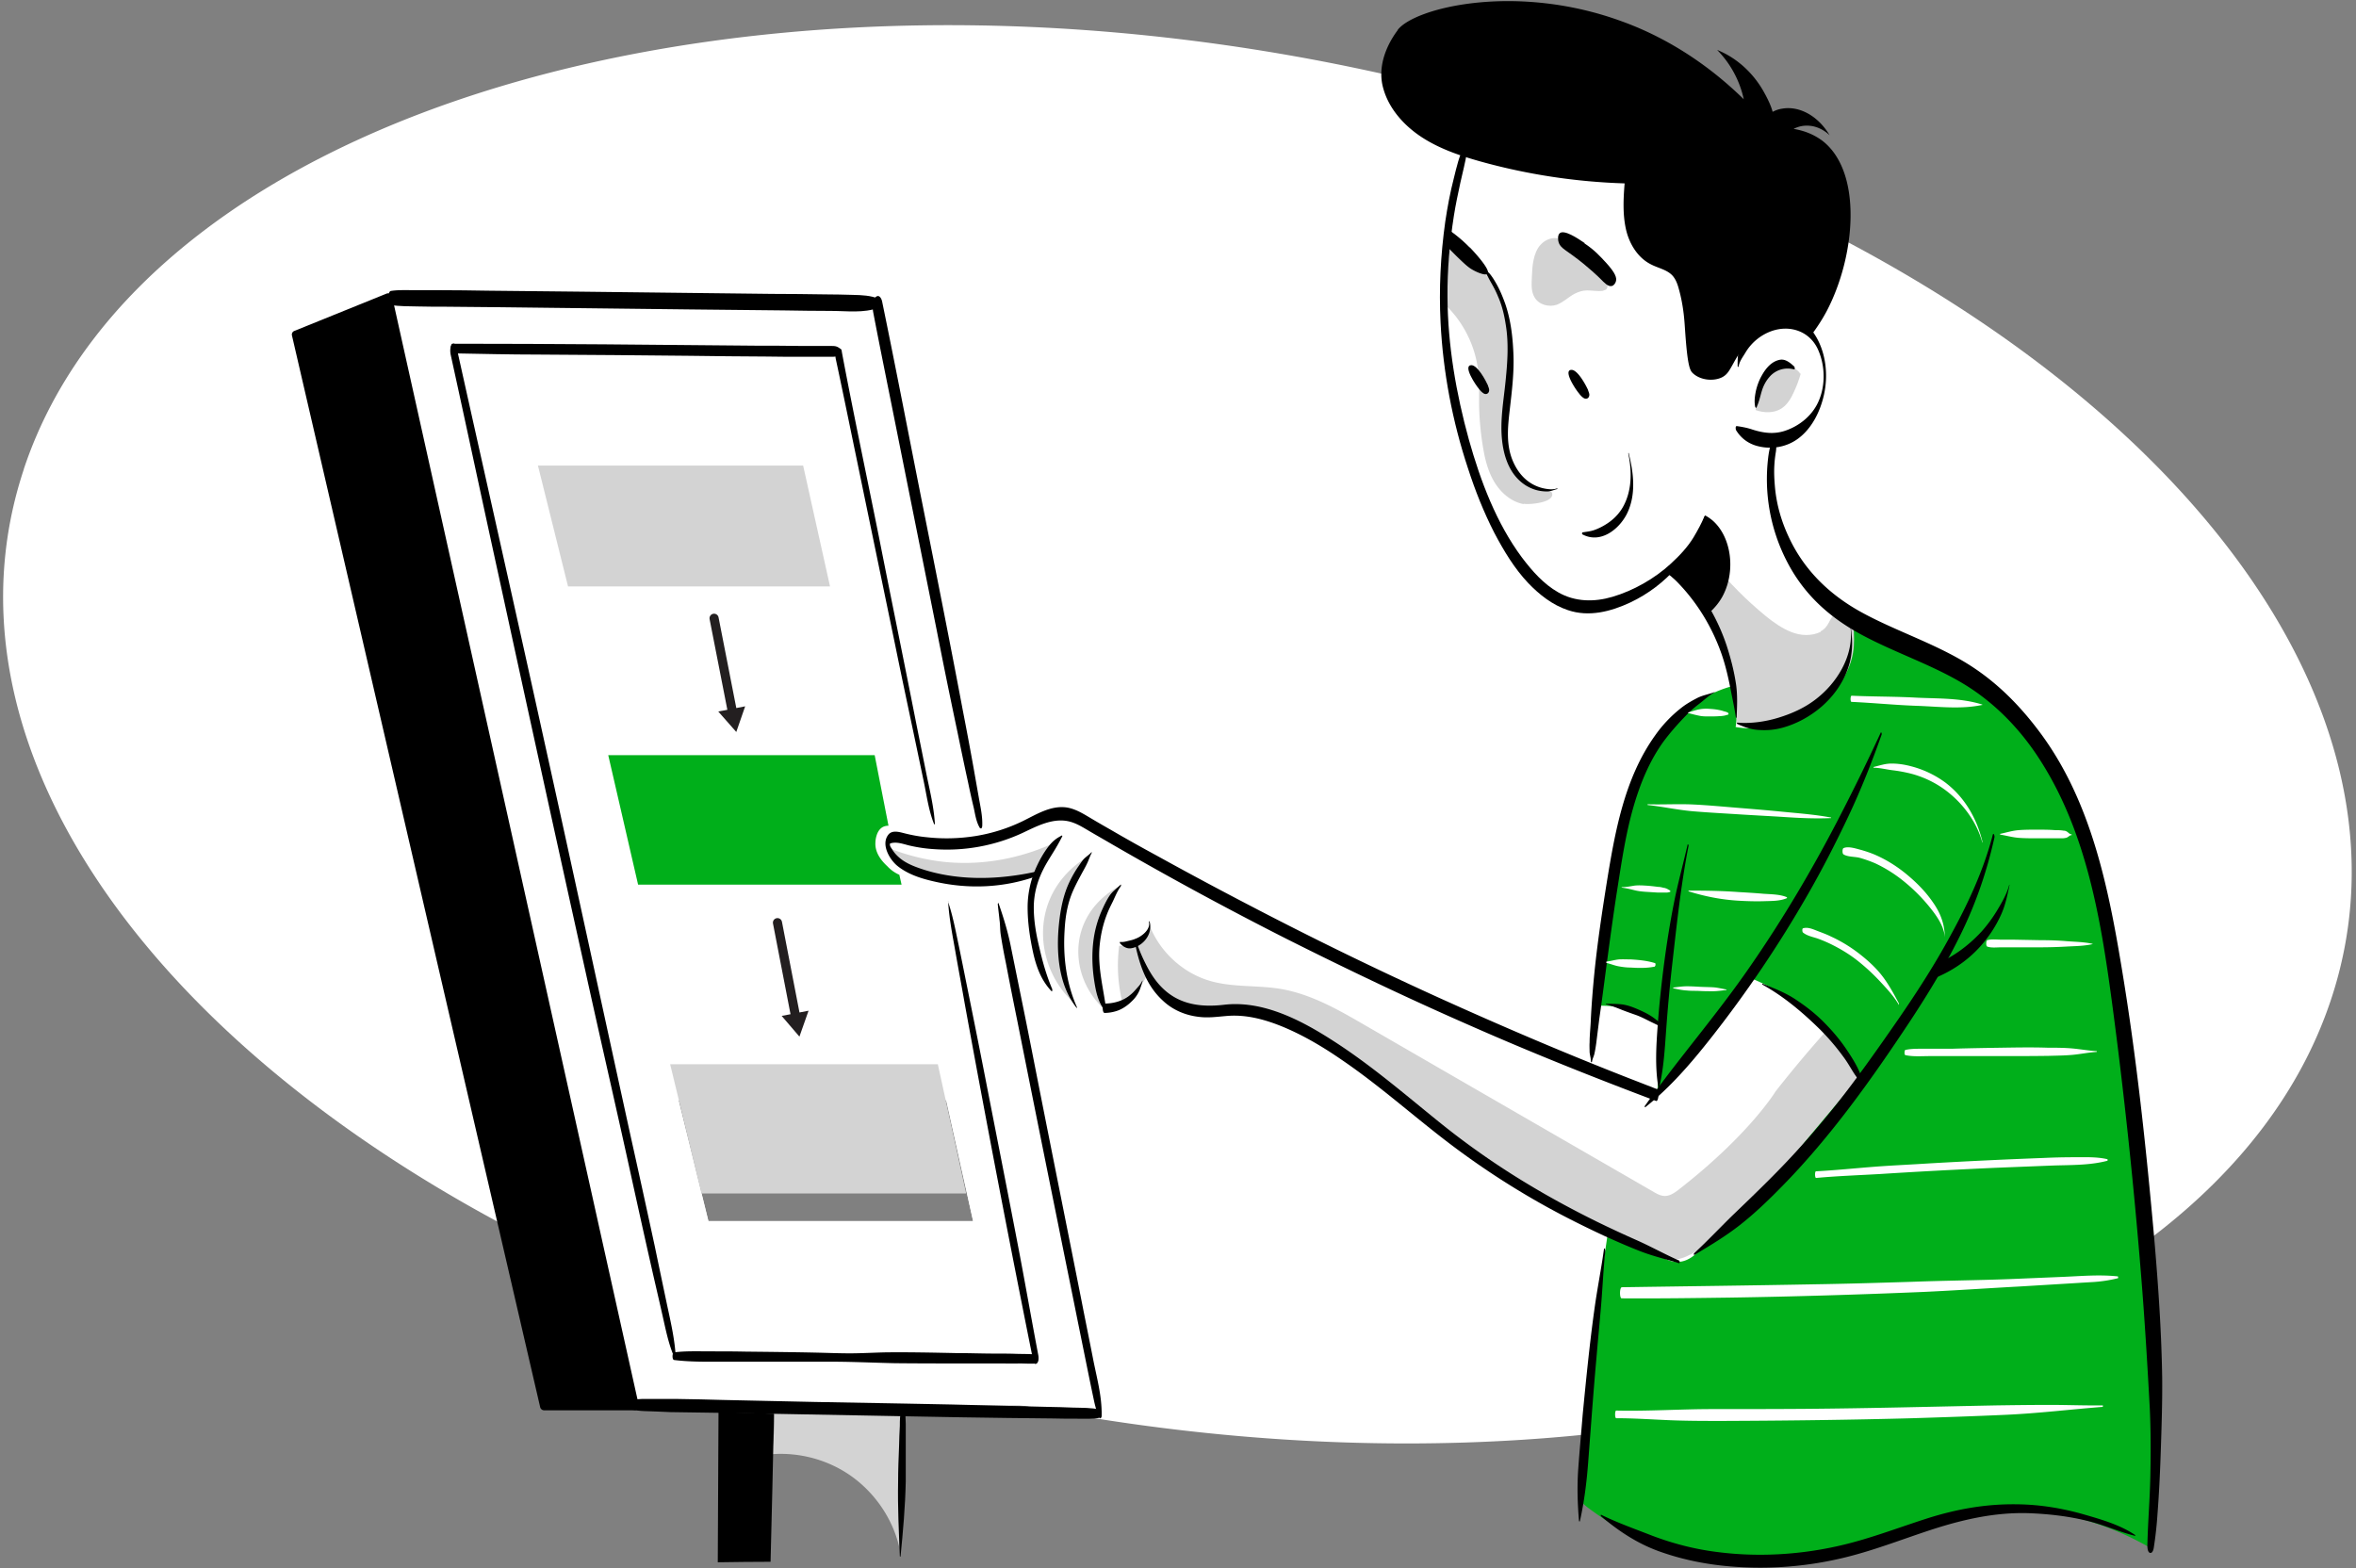 <svg xmlns="http://www.w3.org/2000/svg" width="380" height="253" fill="none" viewBox="0 0 380 253"><rect x="0" y="0" width="380" height="253" fill="#808080" stroke="none"/><g clip-path="url(#a)"><path fill="#D3D3D3" d="m145.93 228.409-.876 21.207c-1.034-4.496-3.78-8.594-7.52-11.34-3.74-2.745-8.475-4.058-13.091-3.7.398-2.348.518-4.735.319-7.122 6.963-.04 13.966-.12 20.929-.16a10.95 10.95 0 0 1-1.074 5.014l1.273-3.899z"/><path fill="#fff" d="M3.843 75.657C23.18 17.523 120.904-10.806 222.805 11.873c.795.159 1.551.318 2.347.517a343 343 0 0 1 17.826 4.616 322 322 0 0 1 19.855 6.525c12.573 4.576 24.391 9.828 35.333 15.598 59.326 31.513 92.153 79.022 77.789 122.154-4.895 14.722-14.802 27.494-28.53 38.038-.397.319-.795.637-1.193.916-.438.318-.836.636-1.273.954-2.189 1.552-4.457 3.104-6.805 4.536-.596.398-1.233.796-1.87 1.154-15.159 9.152-33.662 16.075-54.392 20.452-3.143.677-6.326 1.313-9.589 1.831a244 244 0 0 1-15.797 2.148c-.358.08-.716.08-1.074.12-.119.039-.278.039-.438.039-24.43 2.427-51.01 1.671-78.226-2.666a287 287 0 0 1-11.459-2.029h-.199c-3.502-.676-6.963-1.432-10.465-2.228a347 347 0 0 1-18.223-4.735c-1.751-.517-3.462-1.035-5.173-1.552a294 294 0 0 1-23.834-8.515 7.4 7.4 0 0 1-1.194-.477 202 202 0 0 1-7.838-3.343c-1.91-.835-3.78-1.671-5.61-2.546a249 249 0 0 1-12.614-6.366C21.788 165.501-10.362 118.47 3.843 75.696zm110.416 121.318h42.694l-4.337-19.497h-43.172z"/><path fill="#fff" d="M300.235 173.777s-.199.159-.358.279c0 .119.119.239.199.358.119-.159.199-.279.239-.398.159-.159.199-.278.159-.318s-.119 0-.239.079M300.074 174.454v-.04l-.04.04zM62.254 48.36h1.114c18.025.12 36.01.24 54.034.24q11.639.06 23.277 0c.04.119.08.238.08.357.119.319.199.597.238.916 3.382 12.016 5.133 24.35 7.043 36.725 0 .16.04.279.08.438a440 440 0 0 0 1.989 12.295 305 305 0 0 0 5.969 26.738c0 .08.039.16.039.239.04.08.04.199.08.279a237 237 0 0 0 2.029 7.043c.08.358.199.676.319 1.034.079.279.159.597.238.875l8.356-3.103c1.313-.478 2.746-.995 4.138-.756.876.159 1.671.636 2.467 1.074 26.619 15.12 54.432 28.052 82.762 39.591-.039-.08-.039-.159-.039-.199 0-.239.039-.438.039-.677.04-.199.04-.398.04-.596.239-3.104.478-6.247.677-9.351.119 0 .238-.04.358 0 .278-.04.517-.04.795-.04 1.035.04 2.07.239 3.104.517h.04c1.83.557 3.621 1.473 5.292 2.348.199.119.398.199.597.358.159.12.318.239.437.438.08.159.08.358.08.557.04.159.04.318.04.477-.12 2.985-.199 6.009-.319 8.993-.039.04-.079.04 0 .079v.279c4.616-5.809 9.271-11.579 14.046-17.269l.318-.358s.12-.159.199-.199c.199-.159.398-.278.637-.318.159 0 .318 0 .438.04.318.039.636.159.875.318a35 35 0 0 1 4.138 2.706h.04a35 35 0 0 1 6.008 5.61c.398.398.756.836 1.114 1.273.597.677 1.114 1.393 1.632 2.109a28 28 0 0 1 1.472 2.268c.159.199.318.398.398.637.239.398.437.796.636 1.233.08.08.12.199.16.319.079.039.079.119.119.159-.04 0-.08.039-.119.079-.08.04-.12.12-.239.199-.12.08-.279.239-.438.358h-.04c-.278.279-.596.557-.915.876h-.04c-4.098 3.7-13.409 12.812-27.972 27.375l-.278.278-.199.199h-.04s-.199-.159-.278-.238c-.796-.557-1.552-1.154-2.348-1.711-18.263-13.449-36.885-26.62-56.382-38.119-1.751 1.035-3.859-.398-5.809-1.034-1.711-.557-3.502-.478-5.292-.319-2.586.319-5.212.836-7.679.16-2.746-.717-4.895-2.865-6.725-5.093 0 .079-.04.119-.079.238-.04.08-.08.199-.16.358-.159.398-.437.916-.795 1.473a7.9 7.9 0 0 1-1.791 1.87c-.079.079-.159.119-.239.199-.318.199-.636.398-.994.557a7.8 7.8 0 0 1-2.706.636.25.25 0 0 1-.239 0c-.079.04-.119.04-.159.04h-.199s-1.114.875-2.427.677c-.677-.08-1.273-.438-1.711-.955-.358-.319-.597-.756-.756-1.194l-.08.04h-.119s-.08.039-.159.039c-.398.12-.955.12-1.512-.039-.876-.319-1.552-1.035-2.029-1.99-.995-1.87-1.393-4.655-1.711-6.923a28 28 0 0 1-.319-3.621c0-.08-.039-.159 0-.239a41 41 0 0 1 .04-3.78c.04-.915.119-1.83.239-2.825-.239.04-.438.08-.677.12-.397.079-.795.159-1.193.159-1.632.278-3.343.437-4.974.557.04.119.04.278.08.398.199.955.398 1.91.557 2.865 5.371 27.017 10.663 53.994 16.035 80.971h-.358c-3.86.04-7.68.04-11.539.04h-1.313c-18.9 0-37.8-.159-56.661-.597-1.432-.04-2.825-.04-4.257-.119-.398 0-.796 0-1.194-.08-.597-.079-1.193-.119-1.79-.199-.637-.04-1.273-.159-1.83-.557-.518-.358-.836-.995-1.075-1.591-1.71-3.86-2.308-8.078-2.944-12.216-.398-2.705-.836-5.371-1.274-8.037-2.785-17.11-5.968-33.583-9.867-50.613L70.132 96.864c-3.7-16.115-7.6-32.548-8.276-49.02.16.158.279.318.398.517m47.19 129.118 4.815 19.496h42.694l-4.337-19.496z"/><path stroke="#231F20" stroke-linecap="round" stroke-miterlimit="10" stroke-width="1.472" d="m115.174 99.729 2.984 15.239"/><path fill="#231F20" d="m120.188 113.934-1.433 4.138-2.905-3.302z"/><path stroke="#231F20" stroke-linecap="round" stroke-miterlimit="10" stroke-width="1.472" d="m125.399 148.83 2.945 15.239"/><path fill="#231F20" d="m130.412 163.034-1.472 4.178-2.865-3.342z"/><path fill="#D3D3D3" d="M270.829 191.842c-.677.517-1.433 1.074-2.308 1.074-.676 0-1.313-.358-1.91-.716a49731 49731 0 0 1-46.713-26.978c-4.178-2.427-8.475-4.854-13.25-5.689-3.7-.637-7.56-.239-11.22-1.234-4.417-1.194-8.157-4.536-9.908-8.754-.079 1.353-1.353 2.507-2.666 2.467.358.637.756 1.274 1.154 1.91a3.06 3.06 0 0 1-.875-1.353h-2.626a25.1 25.1 0 0 0 .597 9.431 12.5 12.5 0 0 0 3.899-4.735c2.228 2.825 5.013 5.451 8.515 6.207 2.706.557 5.531-.04 8.316.159 2.865.239 5.491 1.233 9.311 3.342 10.265 5.69 24.47 17.627 32.906 23.516 4.695 3.263 11.936 7.719 21.924 11.539.676.477 2.069 1.233 3.859 1.154a5.8 5.8 0 0 0 2.427-.637c4.218-1.989 6.804-4.974 6.804-4.974 2.905-3.342 10.545-11.22 21.009-22.003a23 23 0 0 0-2.268-4.576c-1.193-1.87-2.427-3.342-3.501-4.417a202 202 0 0 0-7.918 9.47s-4.178 6.924-15.518 15.757zM178.24 162.915c-3.581-3.183-5.093-7.998-3.939-12.375 1.353-5.093 5.69-7.321 6.406-7.679a14.2 14.2 0 0 0-1.87 2.427c-4.218 6.844-1.512 15.16-.637 17.667z"/><path fill="#D3D3D3" d="M172.908 161.482c-3.86-3.7-5.531-9.31-4.258-14.403 1.472-5.889 6.207-8.555 6.963-8.953a17 17 0 0 0-2.029 2.825c-4.576 7.958-1.671 17.627-.676 20.531M166.901 140.832a31.6 31.6 0 0 1-8.396 1.472s-4.138.159-10.863-1.711c-.835-.239-2.148-.637-3.103-1.87-.517-.677-.716-1.353-.836-1.791a33.6 33.6 0 0 0 8.714 2.109c7.719.756 13.926-1.432 17.149-2.865-.915 1.512-1.79 3.064-2.705 4.576z"/><path fill="#000" d="M108.926 219.296c-1.074-2.268-1.552-4.854-2.109-7.281-.596-2.666-1.233-5.332-1.83-7.998-1.194-5.252-2.347-10.504-3.501-15.756-2.308-10.505-4.735-21.009-7.043-31.514a16367 16367 0 0 1-13.966-63.663c-2.626-11.977-5.173-23.953-7.799-35.93-.08-.438-.12-1.233.239-1.592.358-.358.636.08.716.438 4.695 21.129 9.47 42.257 14.125 63.425 4.695 21.208 9.271 42.455 13.927 63.703a2813 2813 0 0 1 3.899 17.786c.637 3.064 1.273 6.088 1.91 9.112.636 3.024 1.392 6.087 1.512 9.231 0 0 0 .159-.04.079z"/><path fill="#000" d="M135.704 57.035c-.557.438-.676.477-1.353.517h-4.615c-2.03 0-4.059 0-6.128-.04-4.058 0-8.157-.08-12.215-.119-8.197-.08-16.394-.16-24.59-.199-4.616 0-9.231-.12-13.847-.199-.358 0-.318-1.552 0-1.552 16.393 0 32.787.16 49.18.319 2.308 0 4.616 0 6.923.04h4.934c.796 0 1.035.04 1.671.556.12.12.12.518 0 .637z"/><path fill="#000" d="M150.666 132.953c-.876-2.188-1.194-4.615-1.671-6.883l-1.552-7.401c-1.035-4.894-2.069-9.749-3.064-14.643-2.029-9.788-4.058-19.576-6.088-29.404-1.154-5.53-2.268-11.062-3.461-16.592-.12-.478-.16-1.274.238-1.672s.677.08.716.438c1.871 9.947 3.979 19.855 5.969 29.763 1.95 9.868 3.979 19.735 5.929 29.643.557 2.785 1.114 5.531 1.671 8.316s1.273 5.57 1.432 8.356c0 0 0 .159-.079.079zM158.066 133.59c-.597-.955-.756-2.109-.995-3.223a126 126 0 0 1-.915-4.098c-.597-2.706-1.154-5.412-1.711-8.117a1083 1083 0 0 1-3.342-16.394c-2.188-10.942-4.377-21.844-6.565-32.786-1.234-6.207-2.507-12.375-3.701-18.622-.119-.716-.199-1.83.358-2.387s.955.12 1.075.636c2.268 10.982 4.377 22.004 6.565 32.986s4.377 21.964 6.446 32.946a646 646 0 0 1 1.751 9.35c.278 1.592.557 3.144.835 4.735.279 1.592.637 3.104.557 4.656 0 .079-.119.517-.278.318z"/><path fill="#000" d="M141.713 49.634c-2.388.915-5.173.517-7.68.517s-5.053-.04-7.599-.08c-5.054-.039-10.107-.118-15.2-.158l-30.718-.358c-2.865 0-5.73-.08-8.594-.08-1.472 0-2.984 0-4.457-.04s-2.984 0-4.456-.239c-.597-.119-.517-2.188.04-2.267 1.313-.2 2.666-.12 3.979-.12h3.979c2.546 0 5.053.04 7.6.08 5.053.04 10.106.12 15.2.159l30.717.358c2.864 0 5.729.04 8.594.08 1.472 0 2.984.04 4.457.08 1.472.039 2.825.079 4.177.636.319.12.279 1.353 0 1.472z"/><path fill="#000" d="M103.037 226.698 63.247 47.844a.674.674 0 0 0-.915-.478l-14.841 6.008a.63.63 0 0 0-.398.756l40.028 172.846a.67.67 0 0 0 .637.517h14.603a.65.65 0 0 0 .636-.835zM180.786 142.94c-.557.756-.915 1.672-1.313 2.507-.358.716-.716 1.433-.994 2.189-.597 1.551-.955 3.223-1.115 4.854-.358 3.581.637 7.003 1.075 10.544 0 0 0 .239-.08.159-1.233-1.392-1.591-3.183-1.87-4.973-.318-2.069-.398-4.178-.159-6.247a17.5 17.5 0 0 1 1.393-5.133c.358-.796.756-1.632 1.233-2.348s1.194-1.193 1.791-1.79c.079-.08.079.159.039.199zM171.355 134.864a32 32 0 0 1-1.432 2.546c-.557.915-1.154 1.83-1.631 2.785-.995 1.95-1.552 4.019-1.552 6.207 0 2.189.398 4.417.915 6.526.517 2.268 1.154 4.496 2.069 6.645 0 .079 0 .438-.119.318-1.592-1.671-2.388-3.74-2.905-5.929-.557-2.466-.955-5.053-.955-7.599 0-2.388.557-4.735 1.592-6.884.477-.995 1.074-2.029 1.75-2.905.677-.875 1.274-1.352 2.229-1.83v.08zM185.403 148.591c.398 1.353-.16 2.705-1.234 3.581-.477.398-1.154.716-1.79.796-.677.079-1.313-.319-1.751-.836v-.199c.517.08.995-.079 1.512-.199a5.6 5.6 0 0 0 1.552-.557c.835-.477 1.83-1.353 1.631-2.427 0 0 0-.239.08-.119z"/><path fill="#000" d="M184.287 158.22c-.119.477-.278.955-.438 1.393a5.3 5.3 0 0 1-1.313 1.909c-.676.677-1.551 1.274-2.427 1.552a6.5 6.5 0 0 1-1.949.319c-.398 0-.398-1.512 0-1.512 1.472 0 3.024-.438 4.138-1.393.517-.398.915-.915 1.352-1.393.239-.278.438-.557.597-.915zM152.893 145.408c.756 2.188 1.193 4.496 1.671 6.764.477 2.268.955 4.695 1.432 7.043.955 4.734 1.91 9.469 2.825 14.165 1.87 9.589 3.78 19.218 5.611 28.807 1.034 5.451 1.989 10.903 3.024 16.354.079.358.119 1.074-.199 1.353-.319.278-.518 0-.597-.359a3197 3197 0 0 1-11.062-57.655c-.477-2.745-.994-5.451-1.472-8.196-.477-2.746-1.034-5.451-1.194-8.197 0 0 0-.119.04-.079z"/><path fill="#000" d="M167.177 219.933c-.915.08-1.87 0-2.825 0-.994.04-1.989 0-2.984 0h-5.61c-3.78 0-7.6 0-11.38-.04-3.78-.079-7.56-.278-11.38-.238h-17.666c-2.109 0-4.417 0-6.605-.279-.358-.04-.319-1.194 0-1.233 1.91-.239 3.859-.16 5.769-.16s3.74 0 5.61.04c3.78.04 7.6.08 11.38.159 1.87.04 3.74.12 5.611.12s3.859-.12 5.769-.159c3.78-.04 7.6.039 11.38.119 2.109 0 4.178.08 6.287.08 1.114 0 2.188 0 3.302.039 1.114.04 2.228 0 3.303.12.358 0 .358 1.313 0 1.353zM177.404 228.727c-.557-.995-.796-2.03-1.035-3.183a708 708 0 0 1-.835-4.019l-1.671-8.237c-1.075-5.371-2.189-10.783-3.263-16.154a9344 9344 0 0 1-6.526-32.508 782 782 0 0 1-1.83-9.271 92 92 0 0 1-.835-4.576c-.12-.796-.08-1.592-.199-2.387-.08-.836-.199-1.711-.279-2.547 0-.04.08-.278.119-.159.836 2.387 1.552 4.735 2.03 7.202l1.671 8.236c1.114 5.412 2.148 10.783 3.223 16.195 2.148 10.862 4.337 21.725 6.485 32.587.597 3.064 1.234 6.168 1.831 9.231.597 3.064 1.472 6.128 1.392 9.232 0 .079-.119.596-.278.358"/><path fill="#000" d="M177.404 228.687c-1.194.239-2.427.159-3.621.159-1.313 0-2.626 0-3.979-.04-2.427 0-4.854-.079-7.281-.079-4.895-.04-9.789-.16-14.683-.239-9.868-.199-19.696-.358-29.563-.557l-8.078-.119c-1.392 0-2.745-.04-4.138-.12s-2.904 0-4.297-.358c-.398-.119-.358-1.393 0-1.472 1.194-.279 2.427-.199 3.621-.199h3.979c2.427.04 4.854.079 7.281.159 4.894.119 9.788.199 14.683.318 9.867.199 19.695.319 29.563.597 2.706.08 5.412.12 8.077.199 1.393 0 2.746.08 4.139.119 1.392.04 2.904 0 4.297.319.398.079.358 1.313 0 1.392z"/><path fill="#000" d="M145.811 227.056c.279.796.239 1.751.279 2.626v9.271c-.08 4.058-.438 8.037-.836 12.056 0 .119-.119.119-.119 0-.159-3.979-.358-7.918-.279-11.937 0-1.989.08-3.939.16-5.928 0-1.035.079-2.069.119-3.144 0-.915 0-1.91.318-2.785.08-.199.279-.477.398-.119zM124.285 251.924c-2.825 0-5.69.04-8.515.08l.119-24.232c2.984.08 5.969.159 8.953.278-.159 7.958-.358 15.916-.557 23.874"/><path fill="#D3D3D3" d="m86.764 75.1 4.855 19.497h42.256L129.538 75.1zM108.09 171.668l5.054 20.85h42.694l-4.576-20.85z"/><path fill="#000" d="M176.092 137.569c-.319.557-.478 1.154-.756 1.711-.239.517-.517.994-.796 1.512-.517.955-1.035 1.91-1.472 2.904-.876 1.99-1.234 4.099-1.353 6.287-.279 4.258.239 8.555 1.989 12.494 0 0 0 .159-.039.119-2.786-3.501-3.263-8.316-2.945-12.653.199-2.387.557-4.774 1.472-7.003a18.6 18.6 0 0 1 1.632-3.024c.318-.437.597-.915.955-1.313.398-.437.915-.716 1.273-1.154.04-.039.04.08 0 .12z"/><path fill="#00AF1A" d="m98.104 121.812 4.815 20.89h42.495l-.358-1.592a5.8 5.8 0 0 1-1.91-1.352c-.637-.597-2.069-1.99-1.95-3.86 0-.279.12-2.109 1.393-2.586q.358-.12.716-.12l-2.228-11.38zM346.509 249.576a211 211 0 0 0 1.234-19.099c.318-16.791-1.353-30.12-4.457-54.074-1.154-8.992-1.87-13.448-2.268-16.274-2.228-16.075-5.013-33.303-16.274-45.041-7.281-7.56-17.228-11.858-26.858-15.916.876 4.894-.756 10.186-4.257 13.727s-8.793 5.213-13.688 4.377c.358-2.188.08-4.496-.795-6.525-9.51 2.666-15.28 12.533-17.428 22.162-2.189 9.629-1.791 19.736-4.258 29.325 1.473-.04 3.661 0 6.207.876a17.3 17.3 0 0 1 4.218 2.069c0 1.114 0 2.268-.079 3.422-.08 2.626-.279 5.132-.518 7.52l14.882-18.423c7.599 2.984 14.006 8.873 17.626 16.155-5.69 6.724-9.947 11.817-13.488 16.194-3.542 4.337-8.396 7.441-12.176 11.579-.398.438-1.552 1.751-3.263 1.91-1.591.159-2.825-.796-4.098-1.552-1.631-1.034-4.058-2.268-7.441-3.143-.756 5.411-1.512 9.669-1.87 12.414a357 357 0 0 0-2.626 29.365c0 .437 0 .915.12 1.313.199.517.636.835 1.074 1.193 4.974 3.741 10.624 6.765 16.791 7.64 3.104.438 6.287.358 9.43.239l9.072-.319c3.462-.119 5.173-.278 6.605-.477 6.088-.756 8.555-2.825 13.648-4.536 6.327-2.109 11.698-2.069 14.285-2.029 4.058.039 11.698.795 20.65 5.849z"/><path fill="#000" d="M270.871 203.779c-2.069-.637-4.138-1.114-6.207-1.91s-3.94-1.631-5.889-2.507c-3.502-1.631-6.924-3.342-10.306-5.252a129.5 129.5 0 0 1-14.961-9.868c-5.729-4.377-11.141-9.231-17.109-13.289-2.945-2.03-6.008-3.86-9.311-5.253-2.865-1.193-5.929-2.069-9.072-1.83-1.552.119-3.064.358-4.616.159-2.188-.239-4.257-1.114-5.849-2.626-2.745-2.507-3.819-5.968-4.536-9.47 0-.119.12-.676.199-.358.398 1.432 1.035 2.865 1.711 4.178.756 1.472 1.671 2.825 2.865 3.899 2.706 2.467 6.128 2.825 9.589 2.427 6.287-.756 12.455 2.467 17.587 5.77 6.088 3.899 11.579 8.634 17.189 13.17a126 126 0 0 0 14.484 10.107c3.501 2.109 7.122 4.058 10.823 5.889a187 187 0 0 0 6.406 2.984c2.347 1.034 4.615 2.308 6.963 3.342.119.04.079.478 0 .438zM272.341 136.455c-1.273 6.525-1.949 13.17-2.705 19.775a253 253 0 0 0-.876 9.59c-.238 3.223-.398 6.366-1.114 9.47-.04.238-.199.079-.199-.08-.517-3.223-.318-6.486-.079-9.748.238-3.263.596-6.685 1.034-10.027.438-3.343.955-6.566 1.592-9.789.636-3.223 1.472-6.207 2.188-9.35.04-.239.199 0 .159.159M344.4 247.746c-2.467-.597-4.814-1.671-7.281-2.308-3.223-.835-6.605-1.233-9.947-1.353-5.253-.159-10.306.955-15.28 2.547-4.695 1.512-9.271 3.342-14.085 4.536-6.048 1.512-12.375 2.029-18.622 1.512-3.979-.318-7.918-1.114-11.658-2.467-3.501-1.273-6.486-3.263-9.311-5.65-.04 0 0-.279 0-.239 2.666 1.313 5.491 2.308 8.237 3.382 3.461 1.313 7.042 2.228 10.703 2.666 6.287.796 12.812.438 18.98-.915 4.973-1.074 9.669-2.905 14.483-4.456 4.815-1.552 9.629-2.428 14.722-2.348 3.701.04 7.321.637 10.903 1.671 2.745.796 5.769 1.671 8.156 3.303v.119M258.934 201.71c-.319 2.864-.438 5.769-.677 8.674s-.517 5.69-.756 8.554c-.517 5.69-.915 11.38-1.353 17.07-.238 3.144-.636 6.247-1.313 9.311 0 .119-.119.159-.159 0-.239-2.785-.318-5.571-.119-8.396s.477-5.809.716-8.753c.557-5.73 1.114-11.42 1.91-17.11.438-3.183 1.074-6.326 1.512-9.51.04-.358.239-.079.199.16z"/><path fill="#000" d="M268.243 165.86c-.676-.438-1.432-.756-2.149-1.115-.716-.358-1.472-.756-2.268-1.034-.795-.279-1.591-.557-2.387-.875-.796-.319-1.592-.637-2.427-.836v-.08c.835 0 1.671 0 2.467.08s1.631.358 2.387.676 1.552.677 2.268 1.115c.796.477 1.433 1.074 2.149 1.671.079.079.04.517-.04.437zM321.681 135.102c-1.193 5.372-2.944 10.505-5.371 15.478-2.427 4.974-5.213 9.55-8.197 14.086-6.247 9.43-12.852 18.741-20.81 26.818-2.109 2.149-4.297 4.257-6.684 6.128-2.388 1.87-4.815 3.302-7.322 4.814-.119.08-.119-.239-.04-.278 2.109-1.95 4.059-4.019 6.088-6.009 1.95-1.87 3.9-3.74 5.849-5.69a137 137 0 0 0 10.863-12.135c3.382-4.258 6.804-9.112 10.027-13.768 3.024-4.376 5.928-8.873 8.475-13.568 2.825-5.133 5.372-10.584 6.844-16.274.119-.517.358.159.278.398"/><path fill="#000" d="M324.107 142.821c-.358 1.671-.676 3.303-1.432 4.894a19.5 19.5 0 0 1-2.586 4.138c-2.03 2.547-4.695 4.496-7.68 5.77-.676.278-.795-1.791-.199-2.069 2.825-1.194 5.292-3.024 7.361-5.253a23 23 0 0 0 2.627-3.581c.756-1.273 1.512-2.586 1.87-3.979 0-.079.039 0 .039.08M300.393 174.891c-1.194-1.154-1.95-2.904-2.984-4.297a37.4 37.4 0 0 0-3.82-4.496c-2.785-2.746-5.929-5.412-9.35-7.282v-.159c1.79.716 3.66 1.433 5.292 2.507s3.143 2.228 4.536 3.621 2.626 2.825 3.7 4.416 2.228 3.383 2.706 5.332c0 0 0 .398-.12.319zM167.138 141.349c-5.252 1.87-10.902 2.109-16.314.875-2.148-.477-4.376-1.154-6.127-2.586-1.234-1.034-2.626-3.422-1.433-4.974.597-.795 1.711-.477 2.507-.278 1.234.318 2.507.557 3.82.676 2.586.279 5.173.199 7.719-.199a27.4 27.4 0 0 0 7.68-2.427c2.188-1.074 4.496-2.546 7.042-2.188 1.274.199 2.388.835 3.462 1.472 1.194.716 2.427 1.432 3.621 2.109a276 276 0 0 0 7.44 4.178 664 664 0 0 0 14.762 7.918 619 619 0 0 0 30.559 14.921c10.265 4.655 20.69 9.112 31.195 13.21 1.353.517 2.745 1.074 4.098 1.592.557.199.318 2.069-.04 1.949-10.146-3.82-20.213-7.838-30.12-12.215-9.908-4.337-19.656-8.993-29.325-13.847a576 576 0 0 1-28.41-15.398c-1.154-.677-2.348-1.353-3.502-2.03s-2.307-1.432-3.66-1.671c-2.507-.438-4.974.876-7.162 1.91a29 29 0 0 1-14.285 2.626 23.6 23.6 0 0 1-3.7-.517c-.995-.199-2.069-.677-3.104-.478-.318.08-.358.08-.318.319 0 .238.239.517.358.716.279.477.637.875 1.035 1.233.875.796 1.989 1.313 3.103 1.711 4.815 1.751 10.226 1.99 15.279 1.313a42 42 0 0 0 3.82-.676c.12 0 .159.597 0 .637z"/><path fill="#fff" d="M319.732 135.898c-.955-3.502-3.382-6.645-6.327-8.714a16.2 16.2 0 0 0-5.332-2.427 24 24 0 0 0-2.864-.518c-.955-.119-2.03-.398-3.024-.398v-.119c.994-.239 1.87-.557 2.904-.557 1.035 0 2.109.159 3.144.438a16.1 16.1 0 0 1 5.53 2.626c3.144 2.387 5.093 5.809 6.008 9.629v.04zM313.684 151.137c-.16-1.91-1.552-3.74-2.746-5.173a28 28 0 0 0-3.939-3.859 22.4 22.4 0 0 0-4.496-2.825 20 20 0 0 0-2.587-.916c-.795-.198-1.909-.119-2.586-.557-.199-.119-.199-.875 0-.994.796-.358 2.029.079 2.825.278.836.239 1.671.517 2.467.876 1.87.835 3.581 1.949 5.133 3.262s2.905 2.706 4.019 4.337c1.193 1.711 1.83 3.382 1.91 5.452 0 .039 0 .119-.04 0zM306.243 162.04c-.795-1.353-1.909-2.547-2.984-3.701a33 33 0 0 0-3.66-3.382c-1.313-1.034-2.706-1.87-4.139-2.586a22 22 0 0 0-2.228-.955c-.796-.279-1.751-.438-2.427-.995-.119-.079-.159-.636 0-.676.756-.239 1.552.119 2.268.398.716.278 1.512.557 2.228.915a23.2 23.2 0 0 1 4.377 2.626c1.353 1.034 2.706 2.228 3.78 3.581s1.99 3.024 2.825 4.616c0 .039 0 .278-.04.199zM285.831 73.826c.08-.716.159-1.432.557-2.03.478-.715 1.273-1.073 2.029-1.511 4.139-2.427 6.486-7.56 5.611-12.295-.876-4.695-4.855-8.714-9.589-9.51-1.353-.238-2.786-.238-3.979-.955-1.035-.597-1.751-1.67-2.428-2.705-2.268-3.502-4.496-6.964-6.764-10.465-2.546-3.94-5.133-7.958-8.674-11.062-5.491-4.854-13.13-7.162-20.372-6.246-1.472.198-3.024.556-4.019 1.67-.676.757-.995 1.791-1.313 2.746-6.287 21.367-5.372 45.28 5.053 64.976 2.069 3.9 4.656 7.8 8.595 9.749 5.531 2.785 12.494.995 17.348-2.785.557-.438 1.194-.916 1.91-.796.438.08.796.358 1.154.676 6.525 5.73 10.703 14.046 11.539 22.68.119 1.234 8.913-2.984 9.549-3.461 2.825-2.109 5.093-5.133 6.128-8.515 1.194-3.979-2.109-5.054-4.536-7.68-2.626-2.825-4.695-6.207-6.048-9.788-1.512-4.059-2.189-8.435-1.751-12.772z"/><path fill="#000" d="M256.147 62.964c.079.238.199.477.199.716s-.12.517-.358.597c-.359.159-.717-.16-.995-.438a4 4 0 0 1-.358-.438c-.398-.437-2.587-3.66-1.194-3.74 1.035-.04 2.387 2.547 2.706 3.263zM262.713 73.19c.796 3.182 1.194 6.684-.318 9.708-1.273 2.507-4.257 4.854-7.162 3.302-.08 0-.08-.278 0-.318.676-.12 1.313-.16 1.95-.398a9.4 9.4 0 0 0 1.79-.875c1.114-.677 2.069-1.592 2.746-2.746 1.512-2.626 1.512-5.77.915-8.674 0-.04 0-.199.079-.08zM280.261 59.104c0-1.035 0-2.149.318-3.104.518-1.631 1.711-3.223 3.223-4.058 1.711-.955 3.86-1.313 5.73-.677 1.592.557 2.626 1.751 3.462 3.184 1.551 2.745 1.87 6.167 1.193 9.23-.597 2.706-1.989 5.531-4.297 7.163-1.79 1.273-4.098 1.671-6.247 1.154-1.552-.358-2.785-1.234-3.621-2.587-.079-.119-.159-.716.12-.676.835.12 1.711.278 2.506.557 1.751.557 3.462.796 5.253.199 2.148-.716 4.058-2.188 5.132-4.178 1.433-2.666 1.433-6.167.199-8.913-1.313-2.944-4.496-4.058-7.52-2.984a8.08 8.08 0 0 0-4.138 3.382c-.438.756-1.034 1.472-1.154 2.348 0 .12-.079.04-.079 0z"/><path fill="#000" d="M225.43 4.831c2.705-3.58 19.099-7.68 36.248-1.353 4.496 1.632 11.977 5.093 19.576 12.534a16.27 16.27 0 0 0-4.297-7.958c3.263 1.313 5.969 3.86 7.64 6.963.437.796 1.034 1.95 1.313 3.024a4.7 4.7 0 0 1 1.552-.517c2.785-.477 5.809 1.194 7.639 4.297-.318-.318-1.711-1.591-3.74-1.552-.875 0-1.592.279-2.069.518 2.347.398 3.74 1.273 4.576 1.87 6.645 5.053 5.411 18.74.716 27.614-.876 1.631-1.791 2.904-2.427 3.78-3.741-3.183-6.088-2.626-6.685-2.427-2.029.636-3.541 3.103-5.093 5.61-1.313 2.109-1.512 3.143-2.785 3.7-1.393.597-3.382.358-4.536-.716-.478-.437-.876-1.074-1.274-7.003-.079-.955-.159-3.58-.994-6.565-.199-.756-.478-1.552-.995-2.149-.875-.994-2.308-1.233-3.462-1.83-2.188-1.074-3.581-3.382-4.098-5.77s-.398-4.854-.199-7.32a98 98 0 0 1-23.277-3.542c-3.263-.915-6.565-2.03-9.43-3.9s-5.292-4.575-6.207-7.838c-1.393-4.775 2.069-9.072 2.308-9.43z"/><path fill="#D3D3D3" d="M245.683 81.306c-1.99-.398-3.661-1.87-4.695-3.62s-1.512-3.74-1.831-5.77a47 47 0 0 1-.596-6.724c0-1.711.039-3.422-.12-5.133-.398-3.94-2.188-7.72-4.973-10.544-.16-.16-.319-.319-.398-.558a1.6 1.6 0 0 1-.04-.756c.239-2.984.557-5.968.915-8.912 3.223 2.427 6.565 5.053 8.077 8.793.478 1.194.756 2.467 1.035 3.7.318 1.552.597 3.104.716 4.656.119 1.99-.04 3.979-.199 5.929-.239 2.586-.438 5.132-.676 7.719-.08.994-.159 1.99-.04 2.944a7.2 7.2 0 0 0 2.745 4.775 6.9 6.9 0 0 0 2.428 1.194c.517.159 2.188 0 2.307.557.398 1.551-3.74 1.87-4.536 1.71z"/><path fill="#000" d="M239.992 62.208c.08.239.199.477.199.716s-.119.517-.358.597c-.358.159-.716-.16-.994-.438-.12-.12-.239-.278-.359-.437-.397-.438-2.586-3.661-1.193-3.74 1.034-.04 2.387 2.546 2.705 3.262z"/><path fill="#000" d="M275.166 83.416c-2.109 6.008-6.406 11.021-12.215 13.767-3.144 1.472-6.685 2.387-10.067 1.233-2.507-.835-4.616-2.507-6.406-4.377-2.228-2.347-3.939-5.212-5.451-8.077-1.711-3.342-3.104-6.844-4.258-10.425-2.507-7.56-4.019-15.518-4.417-23.476-.278-5.45 0-10.902.756-16.313.359-2.388.796-4.735 1.393-7.043.438-1.75.836-3.62 1.711-5.173.279-.517.438.796.398.915-.239 1.711-.716 3.383-1.074 5.054-.358 1.67-.756 3.501-1.035 5.292-.676 4.337-1.074 8.714-1.034 13.09.039 7.8 1.392 15.598 3.461 23.078 1.87 6.645 4.417 13.41 8.555 18.98 1.631 2.149 3.462 4.257 5.849 5.61 2.706 1.552 5.809 1.592 8.754.716 3.382-.994 6.804-2.944 9.39-5.331 1.393-1.274 2.746-2.706 3.701-4.298.636-1.074 1.273-2.228 1.75-3.382.04-.119.12.08.08.16z"/><path fill="#000" d="M251.213 78.88c-.557.119-1.074.397-1.671.397s-1.234-.08-1.791-.239a6.6 6.6 0 0 1-2.705-1.551c-1.791-1.672-2.547-4.178-2.786-6.566-.318-3.103.239-6.167.557-9.27.319-3.104.557-6.248.04-9.311-.239-1.552-.597-3.064-1.233-4.497-.319-.795-.717-1.551-1.154-2.307-.438-.756-.796-1.552-1.313-2.268v-.08c.358.318.795.597 1.114.955.398.477.716.995 1.034 1.552.597 1.034 1.075 2.188 1.473 3.302.875 2.547 1.193 5.173 1.313 7.839.159 3.143-.239 6.287-.597 9.39-.319 2.785-.597 5.61.557 8.237.636 1.432 1.552 2.666 2.904 3.501a6.5 6.5 0 0 0 1.95.796c.716.159 1.592.278 2.268 0v.08z"/><path fill="#000" d="M237.048 39.886c1.074 1.114 3.342 3.66 2.904 4.257-.318.398-1.87-.238-2.785-.835-.398-.279-.716-.517-1.79-1.552-.796-.756-1.473-1.472-1.99-1.99l.199-2.745a22.5 22.5 0 0 1 3.462 2.905z"/><path fill="#D3D3D3" d="M258.973 46.73s-.358.158-.517.198c-.836.08-1.631-.08-2.467-.08-.676 0-1.353.2-1.989.518-.995.517-1.831 1.392-2.905 1.79-1.273.438-2.905 0-3.581-1.193-.597-.955-.478-2.189-.438-3.303.04-.915.08-1.83.279-2.745.199-.916.517-1.79 1.154-2.467s1.551-1.114 2.467-1.035c.596.04 1.153.318 1.631.637 1.432.835 2.666 1.95 3.899 3.024.398.358.836.716 1.194 1.193.318.398.517.836.836 1.234.437.517 1.153 1.71.437 2.268z"/><path fill="#000" d="M255.551 39.25c1.671 1.113 2.547 2.108 3.541 3.182 1.512 1.671 1.672 2.388 1.552 2.905-.079.318-.318.716-.676.796-.597.159-1.234-.557-1.87-1.194 0 0-1.91-1.91-4.496-3.78-1.234-.915-2.109-1.313-2.268-2.308 0-.12-.16-.875.238-1.233.716-.597 2.746.716 4.019 1.591z"/><path fill="#D3D3D3" d="M288.177 58.786c-.795-.16-1.631 0-2.347.477-.716.478-1.194 1.114-1.592 1.83-.835 1.552-1.034 3.343-1.074 5.054 1.353.477 2.944.517 4.138-.239.995-.636 1.592-1.671 2.069-2.745.438-.955.796-1.91 1.074-2.905-.079-.08-.119.04-.119.08 0-.319-.637-.756-.875-.916-.398-.278-.836-.517-1.274-.636"/><path fill="#000" d="M289.332 59.581a3.86 3.86 0 0 0-3.979 1.273c-.557.637-.955 1.433-1.194 2.229-.159.517-.278 1.034-.437 1.551-.08.24-.159.478-.239.677-.08.159-.119.398-.239.477h-.079c0-.08-.04-.119-.08-.199a6 6 0 0 1-.08-.795c0-.557.08-1.154.199-1.711.199-.876.518-1.751.955-2.507.637-1.154 1.592-2.308 2.945-2.547.915-.159 1.711.557 2.308 1.114.039.04.119.478 0 .438z"/><path fill="#D3D3D3" d="M293.669 101.917c-1.472.717-3.223.637-4.735.04s-2.864-1.552-4.138-2.586c-3.103-2.547-5.928-5.372-8.435-8.515.477 2.348-.239 4.934-1.87 6.724 3.223 5.69 5.133 12.096 5.65 18.622 0 .239 0 .477.199.637.159.159.398.159.637.198 2.427.12 4.933.239 7.281-.437 2.149-.597 4.098-1.87 5.77-3.382 2.387-2.109 4.337-4.815 4.854-7.958.239-1.433.159-2.865.079-4.337 0-.279 0-.557-.159-.836-.437-.915-2.029-1.79-2.825-1.114-.995.836-.955 2.188-2.347 2.865z"/><path fill="#000" d="M298.523 101.321c.358 2.228.278 4.496-.517 6.645-.836 2.307-2.268 4.297-4.099 5.928-1.87 1.632-4.098 2.865-6.446 3.502a11.1 11.1 0 0 1-3.62.358c-1.313-.04-2.467-.438-3.661-.995-.04 0-.04-.199 0-.199 2.188.199 4.616-.159 6.685-.796 2.069-.636 4.058-1.512 5.809-2.825 3.541-2.626 6.326-7.082 5.809-11.618zM279.981 115.764c-.199-1.432-.518-2.865-.796-4.297-.398-2.029-.836-4.019-1.512-5.968-1.631-4.656-4.297-8.913-7.878-12.335-.358-.358-.398-.955-.319-1.433 0-.159.319-1.114.677-.795 3.78 3.66 6.645 8.156 8.316 13.13.676 2.069 1.233 4.218 1.552 6.406.238 1.751.159 3.462.079 5.252 0 .08-.079.12-.079 0z"/><path fill="#000" d="M286.547 70.762c-.079.716 0 1.433-.119 2.149a19 19 0 0 0-.239 2.109c-.079 1.273 0 2.546.12 3.82.278 2.705 1.034 5.292 2.188 7.758 2.467 5.332 6.525 9.272 11.618 12.097 5.094 2.825 11.142 4.814 16.394 7.878s9.35 7.242 12.812 11.977c7.918 10.862 10.703 24.391 12.852 37.362 2.427 14.523 3.979 29.245 5.292 43.928.637 7.44 1.154 14.841 1.273 22.321.04 3.701-.079 7.441-.199 11.142-.119 3.7-.278 7.281-.557 10.942a61 61 0 0 1-.597 5.411c-.039.279-.199.915-.596.836-.398-.08-.438-.876-.438-1.154.079-3.701.398-7.401.477-11.102.08-3.7.08-7.281-.079-10.902-.398-7.321-.836-14.642-1.433-21.924-1.193-14.642-2.745-29.325-4.695-43.888-1.79-13.329-4.098-27.136-11.419-38.675-3.184-5.053-7.361-9.43-12.494-12.534s-11.141-5.053-16.513-7.958c-5.372-2.904-9.39-6.684-12.056-11.937a28.93 28.93 0 0 1-2.945-16.632c.16-1.313.438-2.387.995-3.541.279-.557.398.398.358.597zM276.521 111.706c-.836.438-1.552 1.114-2.308 1.711-.836.637-1.592 1.273-2.308 2.029-1.313 1.353-2.546 2.746-3.66 4.258-2.308 3.223-3.78 6.923-4.855 10.703-1.193 4.218-1.83 8.555-2.507 12.852-.676 4.297-1.313 9.032-1.909 13.529a513 513 0 0 1-1.035 7.639l-.477 3.82c-.08.557-.16 1.114-.279 1.631-.08.478-.318.836-.398 1.313-.04.279-.199.16-.199-.079 0-.478-.159-.915-.199-1.393 0-.517-.04-1.034 0-1.552 0-1.233.159-2.506.199-3.74.12-2.467.319-4.894.557-7.321.478-4.815 1.194-9.589 1.95-14.364 1.353-8.396 2.865-17.189 7.918-24.192a20.8 20.8 0 0 1 4.178-4.377c.756-.597 1.592-1.074 2.427-1.512.955-.517 1.91-.637 2.945-1.035z"/><path fill="#000" d="M303.498 118.47c-1.592 4.496-3.342 8.913-5.372 13.21s-4.178 8.475-6.525 12.573a191 191 0 0 1-15.717 23.277c-3.143 3.979-6.486 7.879-10.504 11.062-.12.079-.12-.159-.08-.199 5.451-7.679 11.658-14.762 16.99-22.521 5.292-7.64 10.027-15.637 14.285-23.874a342 342 0 0 0 6.764-13.807c.079-.199.199.159.159.279M277.992 95.87c-.398.835-1.233 2.148-2.785 3.381a20.4 20.4 0 0 0-2.984-3.899 23 23 0 0 0-3.183-2.745c.875-.876 1.83-1.91 2.745-3.223 1.632-2.308 2.626-4.496 3.223-6.247.318.159.756.437 1.234.835 2.984 2.626 3.7 7.958 1.75 11.897"/><path fill="#fff" d="M295.34 131.959c-2.467.119-4.974 0-7.401-.159-2.427-.16-4.934-.279-7.401-.438s-4.814-.279-7.242-.478c-2.546-.199-5.013-.756-7.56-1.034v-.119c2.467.079 4.934-.08 7.401.039 2.467.12 4.934.358 7.401.557s4.815.398 7.242.637 5.093.438 7.56.915v.08M288.258 144.85c-1.114.518-2.547.478-3.78.518-1.353.039-2.706 0-4.059-.08-2.745-.159-5.411-.676-8.077-1.512v-.119c2.706 0 5.411.04 8.077.238 1.353.08 2.706.16 4.059.279 1.193.08 2.626.08 3.74.557v.119zM269.396 143.856s-.358.119-.557.119h-1.472l-1.91-.119c-.636-.04-1.313-.12-1.91-.279-.636-.159-1.313-.318-1.989-.398v-.079c.676 0 1.353-.12 2.029-.239.637-.08 1.313-.04 1.95 0s1.273.119 1.91.199c.318 0 .597.079.915.159.159 0 .318.08.438.119.199.08.398.239.596.319v.199M266.93 155.912c-1.313.278-2.626.239-3.939.159-.637 0-1.273-.08-1.91-.199-.676-.119-1.313-.398-1.99-.557-.039 0 0-.159 0-.199.677-.08 1.314-.279 2.03-.358.636-.04 1.273 0 1.91 0 1.313.079 2.626.199 3.899.597.119 0 .119.437 0 .477zM278.469 159.692c-.716.08-1.472.199-2.189.199-.716 0-1.392 0-2.109-.04-.716-.04-1.392 0-2.108-.079-.756-.04-1.433-.199-2.189-.358v-.12c.756-.079 1.433-.199 2.189-.199.716 0 1.392.04 2.108.08s1.393.04 2.109.079c.717.04 1.473.239 2.189.358zM319.771 113.695c-3.421.756-7.122.279-10.584.16s-7.042-.478-10.544-.637c-.239 0-.199-.995 0-.995 3.502.159 7.043.12 10.544.318 3.462.16 7.202.04 10.545 1.115v.079zM278.787 115.247s-.477.159-.716.199a6 6 0 0 1-.836.079c-.517.04-1.074.04-1.591.04-.518 0-1.075 0-1.592-.119-.597-.119-1.194-.279-1.79-.438v-.079c.557-.16 1.114-.358 1.671-.478.557-.119 1.074-.159 1.671-.119s1.114.079 1.671.199c.239.04.517.119.756.199.279.079.557.119.756.318v.199M334.176 134.704c-.398 0-.517.318-.915.438-.199.039-.398.079-.597.079h-4.297c-.916 0-1.91 0-2.826-.079-.994-.08-1.949-.358-2.944-.518v-.119c.995-.199 1.95-.517 2.984-.597s1.95-.079 2.945-.079 1.949 0 2.944.079c.438 0 .915 0 1.353.08.159 0 .358.04.477.119.319.159.478.478.836.478v.079zM337.518 152.291c-1.393.319-2.865.319-4.258.398s-2.825.12-4.257.12h-6.208c-.756 0-1.591.119-2.268-.12-.238-.079-.199-.955 0-1.034.717-.199 1.552-.08 2.308-.08h1.95l4.257.08c1.433 0 2.825.039 4.258.159 1.432.119 2.865.119 4.218.437zM338.193 169.679c-1.313.08-2.626.359-3.939.478s-2.507.119-3.78.159c-2.586.04-5.133.04-7.719.04h-11.499c-1.273 0-2.706.119-3.939-.159-.199-.04-.159-.796 0-.836 1.233-.278 2.666-.159 3.939-.199h3.78c2.586-.079 5.133-.119 7.719-.159s5.053-.08 7.56 0c1.313 0 2.626 0 3.939.119 1.313.12 2.626.358 3.939.438zM339.945 187.226c-2.944.796-6.207.677-9.231.796l-9.032.358c-6.128.279-12.255.597-18.423.995-3.422.199-6.923.318-10.345.636-.199 0-.239-1.074 0-1.074 3.064-.159 6.128-.477 9.191-.716s6.009-.358 9.033-.557a939 939 0 0 1 18.422-.876 110 110 0 0 1 5.093-.119c1.711 0 3.542-.079 5.253.318.039 0 .039.239 0 .279zM341.496 206.206a22 22 0 0 1-3.94.597c-1.353.079-2.626.159-3.939.239l-7.878.477c-5.173.279-10.306.637-15.478.875-10.425.438-20.85.756-31.275.916-5.809.079-11.618.159-17.428.119-.358 0-.358-1.791.04-1.791 10.425-.159 20.85-.278 31.275-.477 5.172-.08 10.305-.239 15.478-.398 5.252-.199 10.504-.239 15.796-.438l8.555-.358c2.865-.119 5.889-.398 8.873-.079.08 0 .08.318 0 .318zM339.188 226.936c-5.173.398-10.306 1.035-15.518 1.273-5.213.239-10.107.398-15.16.557-10.226.279-20.452.398-30.678.438-2.865 0-5.73 0-8.595-.119-2.864-.12-5.689-.319-8.554-.319-.239 0-.239-1.233 0-1.233 5.172.119 10.345-.239 15.518-.239 5.172 0 10.106 0 15.159-.04 10.226-.079 20.452-.358 30.678-.557 2.865-.04 5.73-.079 8.555-.079s5.69.119 8.555.079c.04 0 .04.199 0 .199z"/></g><defs><clipPath id="a"><path fill="#fff" d="M379.5.117H.5v252.766h379z"/></clipPath></defs></svg>